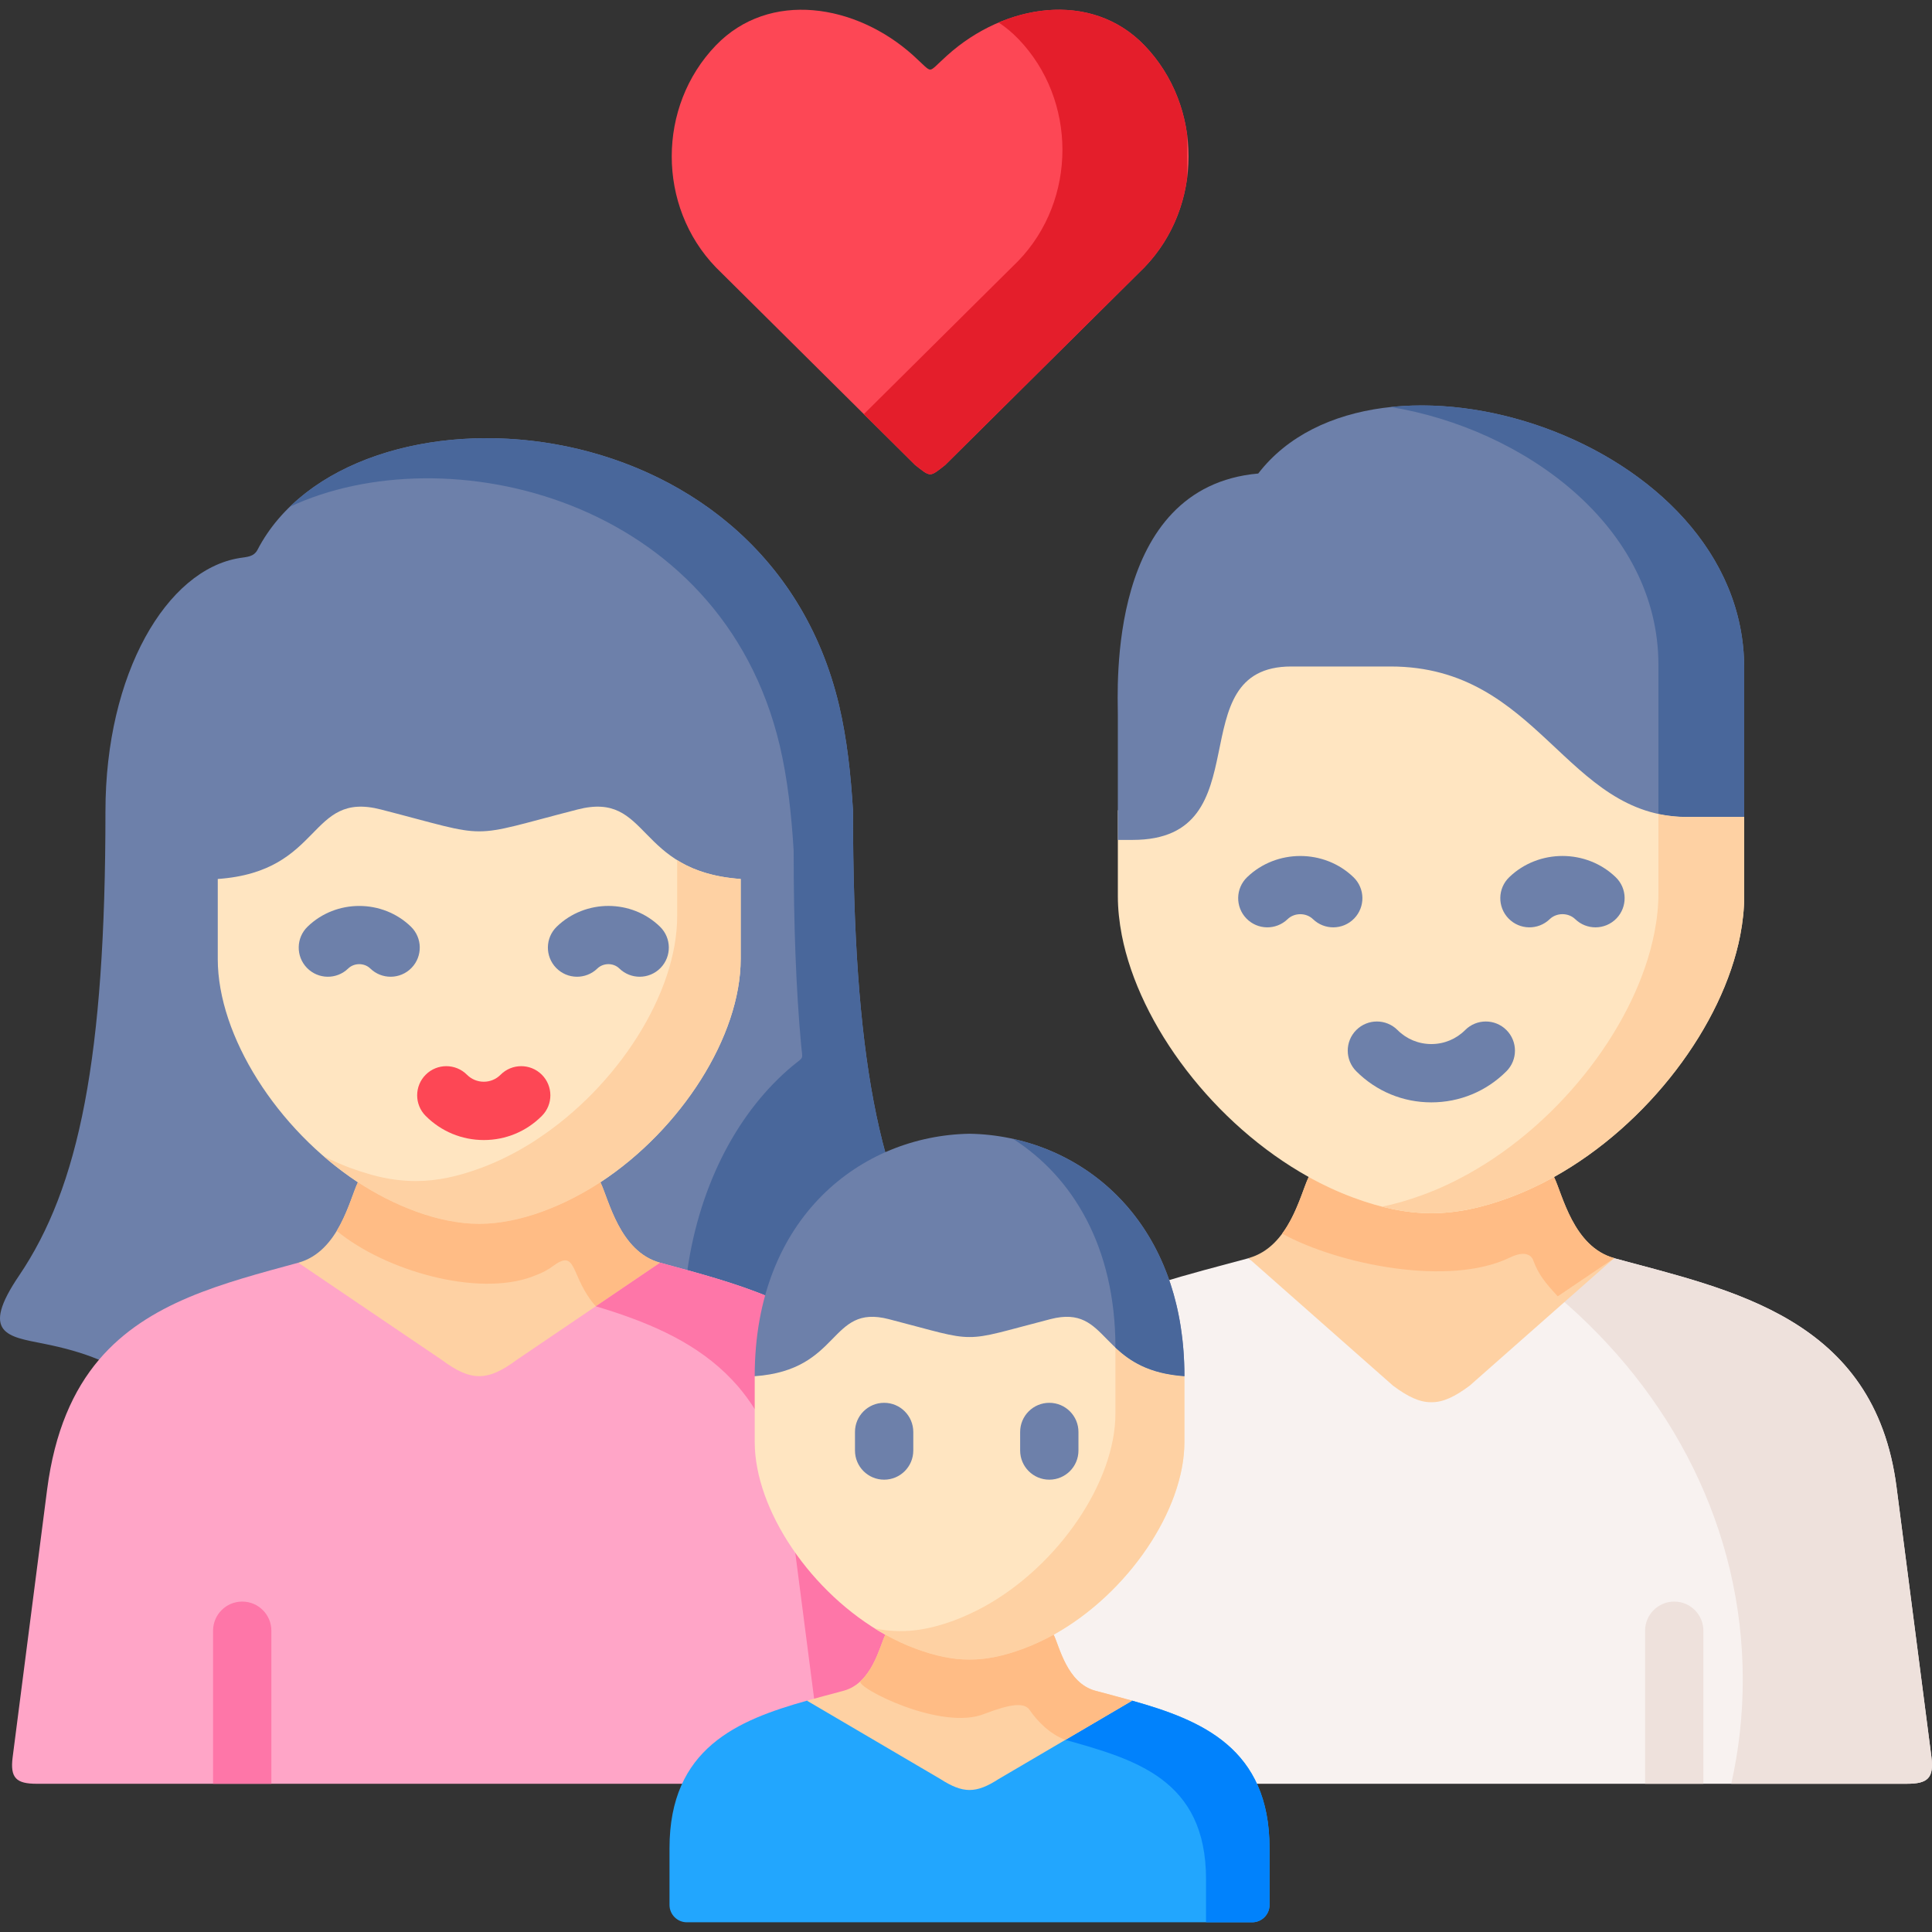 <svg id="Capa_1" enable-background="new 0 0 497 497" height="512" viewBox="0 0 497 497" width="512" xmlns="http://www.w3.org/2000/svg"><rect x="0" y="0" width="497" height="497" fill="#333333" stroke="none"/><g><g><path clip-rule="evenodd" d="m496.848 451.948-8.972-69.404c-5.614-43.653-42.687-50.712-72.621-58.872v-.028l-37.213 25.215c-3.837 2.852-6.828 4.264-9.818 4.235h-.028c-2.991.028-5.981-1.384-9.818-4.235l-37.213-25.215v.028c-29.934 8.16-67.006 15.219-72.621 58.872l-8.972 69.404c-.085.791-.141 1.468-.141 2.089v.028c0 3.755 1.89 4.8 6.433 4.8h50.643 194.05c5.304.001 6.996-1.439 6.291-6.917z" fill="#f8f2f0" fill-rule="evenodd"/></g><g><path clip-rule="evenodd" d="m487.876 382.544c-5.614-43.653-42.687-50.712-72.621-58.872v-.028l-14.53 9.826c29.314 24.791 47.596 59.804 47.596 98.629 0 9.149-1.016 18.128-2.962 26.768h45.197c5.304 0 6.997-1.44 6.292-6.918z" fill="#eee1dc" fill-rule="evenodd"/></g><g><path clip-rule="evenodd" d="m378.042 356.482 37.213-32.839c-10.552-2.88-13.317-16.462-15.489-20.866-10.552-8.358-46.354-13.271-63.113 0-2.144 4.405-4.937 17.986-15.489 20.866l37.213 32.839c3.837 2.852 6.828 4.264 9.818 4.235h.028c2.992.029 5.982-1.383 9.819-4.235z" fill="#fed1a3" fill-rule="evenodd"/></g><g><path clip-rule="evenodd" d="m415.256 323.643c-10.552-2.88-13.317-16.462-15.489-20.866-9.226 5.167-20.821 9.318-31.542 9.318-10.806 0-22.232-4.151-31.571-9.318-1.382 2.824-3.019 9.431-6.828 14.57 14.586 7.991 42.969 13.695 58.514 6.184 5.191-2.541 6.066.649 6.066.649 1.382 3.699 2.991 5.675 6.263 9.233.028.028.056.056.056.056z" fill="#ffbc85" fill-rule="evenodd"/></g><g><path clip-rule="evenodd" d="m399.767 302.777c24.235-13.497 43.42-38.994 47.906-62.204.649-3.388 1.016-6.748 1.016-9.996v-28.038h-14.643c-31.401 0-37.975-38.712-76.345-38.712h-25.505c-29.398 0-6.997 44.613-40.824 44.613h-3.809v22.137c0 3.247.367 6.607 1.016 9.996 4.514 23.21 23.812 48.707 48.075 62.204 3.696 2.033 7.505 3.812 11.398 5.252 7.307 2.711 13.74 4.066 20.172 4.066s12.865-1.355 20.144-4.066c3.894-1.44 7.703-3.219 11.399-5.252z" fill="#ffe5c1" fill-rule="evenodd"/></g><g><path clip-rule="evenodd" d="m448.688 171.818c0-59.239-95.163-88.774-125.013-50.006-38.962 3.445-36.113 55.343-36.113 62.204v18.241 13.807h3.809c33.828 0 11.426-44.613 40.824-44.613h25.505c38.37 0 44.915 38.712 76.345 38.712h14.643v-7.906z" fill="#6d80aa" fill-rule="evenodd"/></g><g><path clip-rule="evenodd" d="m448.688 171.818c0-43.681-51.799-71.24-90.931-67.117 34.082 5.591 68.868 30.551 68.868 66.355v30.439.282 7.624c2.313.48 4.768.762 7.42.762h14.643v-7.624-.282z" fill="#49679b" fill-rule="evenodd"/></g><g><path clip-rule="evenodd" d="m382.387 310.005c1.947-.536 3.922-1.214 5.981-1.977 2.313-.847 4.599-1.835 6.856-2.908.028-.028.056-.028.085-.028-4.148 2.005-8.521 3.699-12.922 4.913zm13.006-4.969c.028 0 .056-.028.085-.028-.028 0-.056.028-.085.028zm0 0c1.1-.536 2.201-1.073 3.273-1.666h-.028c-1.044.565-2.088 1.101-3.16 1.638-.028 0-.056.028-.085.028zm.085-.028c1.072-.536 2.144-1.073 3.16-1.638-.085.056-.169.113-.254.141-.959.508-1.918 1.016-2.906 1.497zm4.289-2.231c24.235-13.497 43.42-38.994 47.906-62.204.649-3.388 1.016-6.748 1.016-9.996v-20.415h-14.643c-2.652 0-5.107-.282-7.42-.762v20.415c0 3.247-.339 6.579-1.016 9.996-4.486 23.21-23.671 48.707-47.906 62.176-3.696 2.061-7.505 3.84-11.398 5.28-3.781 1.412-7.364 2.457-10.806 3.134 4.288 1.073 8.577 1.694 12.724 1.694 4.599 0 9.395-.762 14.135-2.089h.028c4.373-1.214 8.718-2.908 12.837-4.885.028-.028.056-.028.085-.028.028-.028.056-.028.085-.056.028 0 .056-.028.085-.028 1.072-.536 2.144-1.073 3.188-1.638l.226-.141h.056l.141-.085c.113-.085.254-.141.395-.226.084-.057.169-.086.282-.142z" fill="#fed1a3" fill-rule="evenodd"/></g><g><path d="m368.21 283.58c-7.299 0-14.158-2.842-19.313-8.001-2.928-2.93-2.926-7.679.004-10.607 2.93-2.927 7.679-2.926 10.607.004 2.322 2.324 5.413 3.604 8.702 3.604s6.38-1.28 8.702-3.604c2.928-2.93 7.677-2.932 10.607-.004s2.932 7.677.004 10.607c-5.155 5.159-12.014 8.001-19.313 8.001z" fill="#6d80aa"/></g><g><path d="m342.973 238.557c-1.874 0-3.75-.698-5.206-2.102-1.774-1.71-4.771-1.709-6.543 0-2.981 2.875-7.729 2.791-10.604-.191-2.876-2.981-2.79-7.729.191-10.604 7.546-7.278 19.824-7.279 27.37 0 2.981 2.875 3.067 7.624.191 10.604-1.472 1.526-3.434 2.293-5.399 2.293z" fill="#6d80aa"/></g><g><path d="m410.43 238.557c-1.874 0-3.75-.698-5.206-2.102-1.781-1.718-4.79-1.718-6.571 0-2.981 2.875-7.729 2.791-10.604-.191-2.876-2.981-2.79-7.729.191-10.604 7.553-7.286 19.845-7.286 27.397 0 2.981 2.875 3.067 7.624.191 10.604-1.471 1.526-3.433 2.293-5.398 2.293z" fill="#6d80aa"/></g><g><path clip-rule="evenodd" d="m220.867 349.536c4.26-1.751 9.113-3.05 14.558-4.151 9-1.779 16.335-2.513 6.235-17.45-15.433-22.815-22.232-55.992-22.232-119.467-.564-9.205-1.524-18.269-3.583-27.05-19.044-80.275-125.972-85.471-149.586-40.011-.987 1.892-2.765 1.835-4.627 2.146-18.734 2.993-34.505 29.676-34.505 65.141 0 63.475-6.799 96.68-22.232 119.467-10.129 14.937-2.793 15.671 6.235 17.478 5.417 1.073 10.072 2.372 14.332 4.151 177.264 62.232 24.207 81.659 195.405-.254z" fill="#6d80aa" fill-rule="evenodd"/></g><g><path clip-rule="evenodd" d="m194.149 332.199 36.621 14.231c1.495-.367 3.047-.706 4.655-1.045 9-1.779 16.335-2.513 6.235-17.45-15.433-22.815-22.232-55.992-22.232-119.467-.564-9.205-1.524-18.269-3.583-27.05-17.351-73.047-107.408-83.918-141.292-51.051 40.204-18.805 110.878-2.457 126.028 61.385 2.06 8.781 3.019 17.845 3.583 27.05 0 19.257.621 35.747 1.919 49.978.367 4.038.875 2.88-2.144 5.365-13.712 11.407-23.84 29.93-27.113 52.604 5.925 1.638 11.765 3.36 17.323 5.45z" fill="#49679b" fill-rule="evenodd"/></g><g><path clip-rule="evenodd" d="m132.926 364.303 36.875-39.474c-10.439-2.852-13.204-16.349-15.348-20.697-18.649-15.982-38.229-13.807-62.379 0-2.116 4.348-4.881 17.845-15.348 20.697l36.903 39.474c7.504 5.591 11.793 5.591 19.297 0z" fill="#fed1a3" fill-rule="evenodd"/></g><g><path clip-rule="evenodd" d="m154.453 304.132c20.821-13.666 36.085-37.611 36.085-57.432v-20.584c-27.254-1.92-23.191-22.73-41.981-17.873-14.502 3.727-19.89 5.619-25.279 5.619s-10.777-1.892-25.279-5.619c-18.818-4.857-14.755 15.953-41.981 17.873v20.584c0 19.822 15.263 43.766 36.056 57.432 4.571 2.965 9.367 5.45 14.332 7.313 6.094 2.259 11.483 3.388 16.871 3.388 5.36 0 10.749-1.129 16.843-3.388 4.994-1.863 9.791-4.348 14.333-7.313z" fill="#ffe5c1" fill-rule="evenodd"/></g><g><path clip-rule="evenodd" d="m237.06 458.87h-227.59c-5.25 0-6.92-1.44-6.21-6.87l8.86-68.81c1.94-14.96 6.71-25.58 13.34-33.4 6.3-7.41 14.26-12.32 23.07-16.05 8.82-3.72 18.49-6.26 28.2-8.91l36.9 24.99c7.5 5.59 11.79 5.59 19.3 0l36.87-24.99h.03c19.3 5.28 38.48 10.08 51.04 24.71 6.74 7.87 11.59 18.55 13.54 33.65l8.89 68.81c.7 5.43-.96 6.87-6.24 6.87z" fill="#ffa5c7" fill-rule="evenodd"/></g><g><path clip-rule="evenodd" d="m154.453 304.132c20.821-13.666 36.085-37.611 36.085-57.432v-20.584c-7.392-.536-12.47-2.428-16.335-4.828v14.4c0 19.794-15.292 43.766-36.085 57.404-.564.395-1.157.762-1.749 1.129-4.006 2.485-8.238 4.602-12.583 6.212-6.094 2.259-11.483 3.388-16.843 3.388-3.724 0-7.448-.536-11.37-1.609-1.777-.508-3.611-1.101-5.502-1.779-2.313-.875-4.571-1.864-6.799-2.993 2.793 2.428 5.755 4.659 8.803 6.692 4.571 2.965 9.367 5.45 14.332 7.313 6.094 2.259 11.483 3.388 16.871 3.388 5.36 0 10.749-1.129 16.843-3.388 4.993-1.863 9.79-4.348 14.332-7.313z" fill="#fed1a3" fill-rule="evenodd"/></g><g><path clip-rule="evenodd" d="m169.801 324.829c-10.439-2.852-13.204-16.349-15.348-20.697-8.887 5.817-20.426 10.701-31.176 10.701s-22.288-4.885-31.204-10.701c-1.185 2.457-2.596 7.793-5.445 12.509 12.555 10.334 36.226 16.998 50.276 11.774 2.906-1.073 4.091-1.807 5.502-2.824 6.179-4.518 4.232 2.965 10.862 10.447z" fill="#ffbc85" fill-rule="evenodd"/></g><g><path clip-rule="evenodd" d="m234.409 383.193c-1.947-15.106-6.799-25.78-13.542-33.657-12.555-14.626-31.74-19.426-51.038-24.707h-.028l-16.533 11.21c1.58.48 3.16.96 4.683 1.468 12.301 4.066 23.558 9.459 31.937 19.172 1.58 1.864 3.075 3.868 4.429 6.071 4.429 7.087 7.618 16.038 9.085 27.587l8.859 68.529h24.799c5.276 0 6.94-1.44 6.235-6.861z" fill="#fe76a8" fill-rule="evenodd"/></g><g><path d="m69.81 419.5v39.37h-15v-39.37c0-4.14 3.36-7.5 7.5-7.5s7.5 3.36 7.5 7.5z" fill="#fe76a8"/></g><g><path clip-rule="evenodd" d="m176.685 494.5h71.774 73.665c2.455 0 4.458-2.005 4.458-4.461v-14.598c0-25.723-17.464-32.923-35.351-37.949h-83.652c-17.887 5.026-35.351 12.226-35.351 37.949v14.598c-.001 2.456 2.002 4.461 4.457 4.461z" fill="#22a6fe" fill-rule="evenodd"/></g><g><path clip-rule="evenodd" d="m274.049 447.572c17.887 5.026 36.198 10.109 36.198 35.832v11.096h11.878c2.455 0 4.458-2.005 4.458-4.461v-14.598c0-25.723-17.464-32.923-35.351-37.949z" fill="#0182fc" fill-rule="evenodd"/></g><g><path clip-rule="evenodd" d="m207.578 437.491 34.335 20.161c5.84 3.755 9.169 3.755 14.981 0l34.335-20.161c-3.188-.904-6.376-1.722-9.508-2.569-7.251-2.005-9.169-11.351-10.665-14.4h-43.307c-1.495 3.049-3.414 12.396-10.665 14.4-3.101.847-6.318 1.666-9.506 2.569z" fill="#fed1a3" fill-rule="evenodd"/></g><g><path clip-rule="evenodd" d="m249.418 291.652c-27.649.452-55.27 21.29-55.27 62.374 77.868 16.095 48.47 14.909 110.539 0 .001-41.084-27.648-61.922-55.269-62.374z" fill="#6d80aa" fill-rule="evenodd"/></g><g><path clip-rule="evenodd" d="m194.149 370.939c0 17.506 14.53 38.966 33.602 49.583 2.539 1.412 5.135 2.626 7.815 3.614 10.016 3.727 17.661 3.727 27.677 0 2.68-.988 5.276-2.202 7.815-3.614 19.1-10.617 33.63-32.076 33.63-49.583v-16.913c-22.373-1.581-19.044-18.664-34.477-14.683-11.962 3.078-16.364 4.631-20.793 4.602-4.458.028-8.859-1.525-20.793-4.602-15.433-3.981-12.103 13.102-34.477 14.683v16.913z" fill="#ffe5c1" fill-rule="evenodd"/></g><g><path clip-rule="evenodd" d="m227.751 420.521c2.539 1.412 5.135 2.626 7.815 3.614 10.016 3.727 17.661 3.727 27.677 0 2.68-.988 5.276-2.202 7.815-3.614 19.1-10.617 33.63-32.076 33.63-49.583v-16.913c-9.282-.649-14.135-3.981-17.746-7.341v11.831 5.082c0 17.535-14.53 38.994-33.602 49.611-2.539 1.384-5.135 2.598-7.815 3.614-7.505 2.767-13.683 3.473-20.511 2.089.903.566 1.806 1.102 2.737 1.61z" fill="#fed1a3" fill-rule="evenodd"/></g><g><path clip-rule="evenodd" d="m260.619 292.979c15.207 9.713 26.323 27.643 26.323 53.705 3.611 3.36 8.464 6.692 17.746 7.341 0-35.492-20.652-55.879-44.069-61.046z" fill="#49679b" fill-rule="evenodd"/></g><g><path clip-rule="evenodd" d="m253.397 440.823c6.489-2.457 10.072-2.965 11.455-.96 1.918 2.824 5.219 6.24 9.197 7.708l3.639-2.118 13.542-7.963c-3.188-.904-6.376-1.722-9.508-2.569-7.251-2.005-9.169-11.351-10.665-14.4-2.539 1.412-5.135 2.626-7.815 3.614-10.016 3.727-17.661 3.727-27.677 0-2.68-.988-5.276-2.202-7.815-3.614-1.129 2.315-2.539 8.358-6.376 11.944-1.551 1.469 20.878 13.045 32.023 8.358z" fill="#ffbc85" fill-rule="evenodd"/></g><g><path d="m227.44 380.641c-4.142 0-7.5-3.358-7.5-7.5v-4.772c0-4.142 3.358-7.5 7.5-7.5s7.5 3.358 7.5 7.5v4.772c0 4.142-3.357 7.5-7.5 7.5z" fill="#6d80aa"/></g><g><path d="m269.93 380.641c-4.142 0-7.5-3.358-7.5-7.5v-4.772c0-4.142 3.358-7.5 7.5-7.5s7.5 3.358 7.5 7.5v4.772c0 4.142-3.358 7.5-7.5 7.5z" fill="#6d80aa"/></g><g><path d="m124.458 293.271c-5.646 0-10.954-2.202-14.95-6.202-2.928-2.93-2.925-7.679.005-10.606s7.678-2.926 10.606.005c1.162 1.163 2.703 1.804 4.339 1.804h.008c1.626-.002 3.152-.638 4.297-1.79 2.919-2.938 7.667-2.952 10.606-.033 2.938 2.92 2.952 7.669.033 10.607-3.977 4-9.274 6.208-14.917 6.215-.008 0-.018 0-.027 0z" fill="#fd4755"/></g><g><path d="m100.48 251.263c-1.88 0-3.762-.703-5.218-2.114-1.545-1.497-4.154-1.497-5.699 0-2.975 2.883-7.723 2.808-10.605-.167-2.883-2.974-2.808-7.723.167-10.605 7.327-7.101 19.249-7.101 26.576 0 2.975 2.882 3.049 7.631.167 10.605-1.472 1.518-3.429 2.281-5.388 2.281z" fill="#6d80aa"/></g><g><path d="m164.553 251.263c-1.888 0-3.777-.708-5.236-2.13-1.523-1.485-4.113-1.479-5.654.017-2.975 2.882-7.723 2.807-10.605-.167-2.882-2.975-2.808-7.723.167-10.605 7.343-7.114 19.26-7.107 26.565.017 2.965 2.892 3.025 7.641.133 10.606-1.47 1.505-3.42 2.262-5.37 2.262z" fill="#6d80aa"/></g><g><path clip-rule="evenodd" d="m294.39 68.784c15.15-15.699 15.15-41.394 0-57.122-13.768-14.259-36-10.673-50.699 2.569-2.737 2.457-3.668 3.671-4.401 3.671-.734 0-1.693-1.214-4.401-3.671-14.727-13.243-36.959-16.829-50.727-2.569-15.15 15.728-15.15 41.422 0 57.122l6.15 6.099 45.085 44.726c1.947 1.525 2.906 2.372 3.893 2.4.959-.028 1.919-.875 3.865-2.4l45.085-44.726z" fill="#fd4755" fill-rule="evenodd"/></g><g><path clip-rule="evenodd" d="m305.393 45.687v-10.927c-1.1-8.443-4.768-16.631-11.003-23.097-10.072-10.42-24.63-11.323-37.495-5.874 1.777 1.186 3.47 2.569 5.05 4.207 15.15 15.699 15.15 41.422 0 57.122l-6.15 6.099-33.574 33.319 13.176 13.073c1.947 1.525 2.906 2.372 3.893 2.4.959-.028 1.919-.875 3.865-2.4l45.085-44.726 6.15-6.099c6.235-6.466 9.903-14.626 11.003-23.097z" fill="#e41e2b" fill-rule="evenodd"/></g><g><path d="m423.19 458.87v-39.37c0-4.14 3.36-7.5 7.5-7.5s7.5 3.36 7.5 7.5v39.37z" fill="#eee1dc"/></g></g></svg>